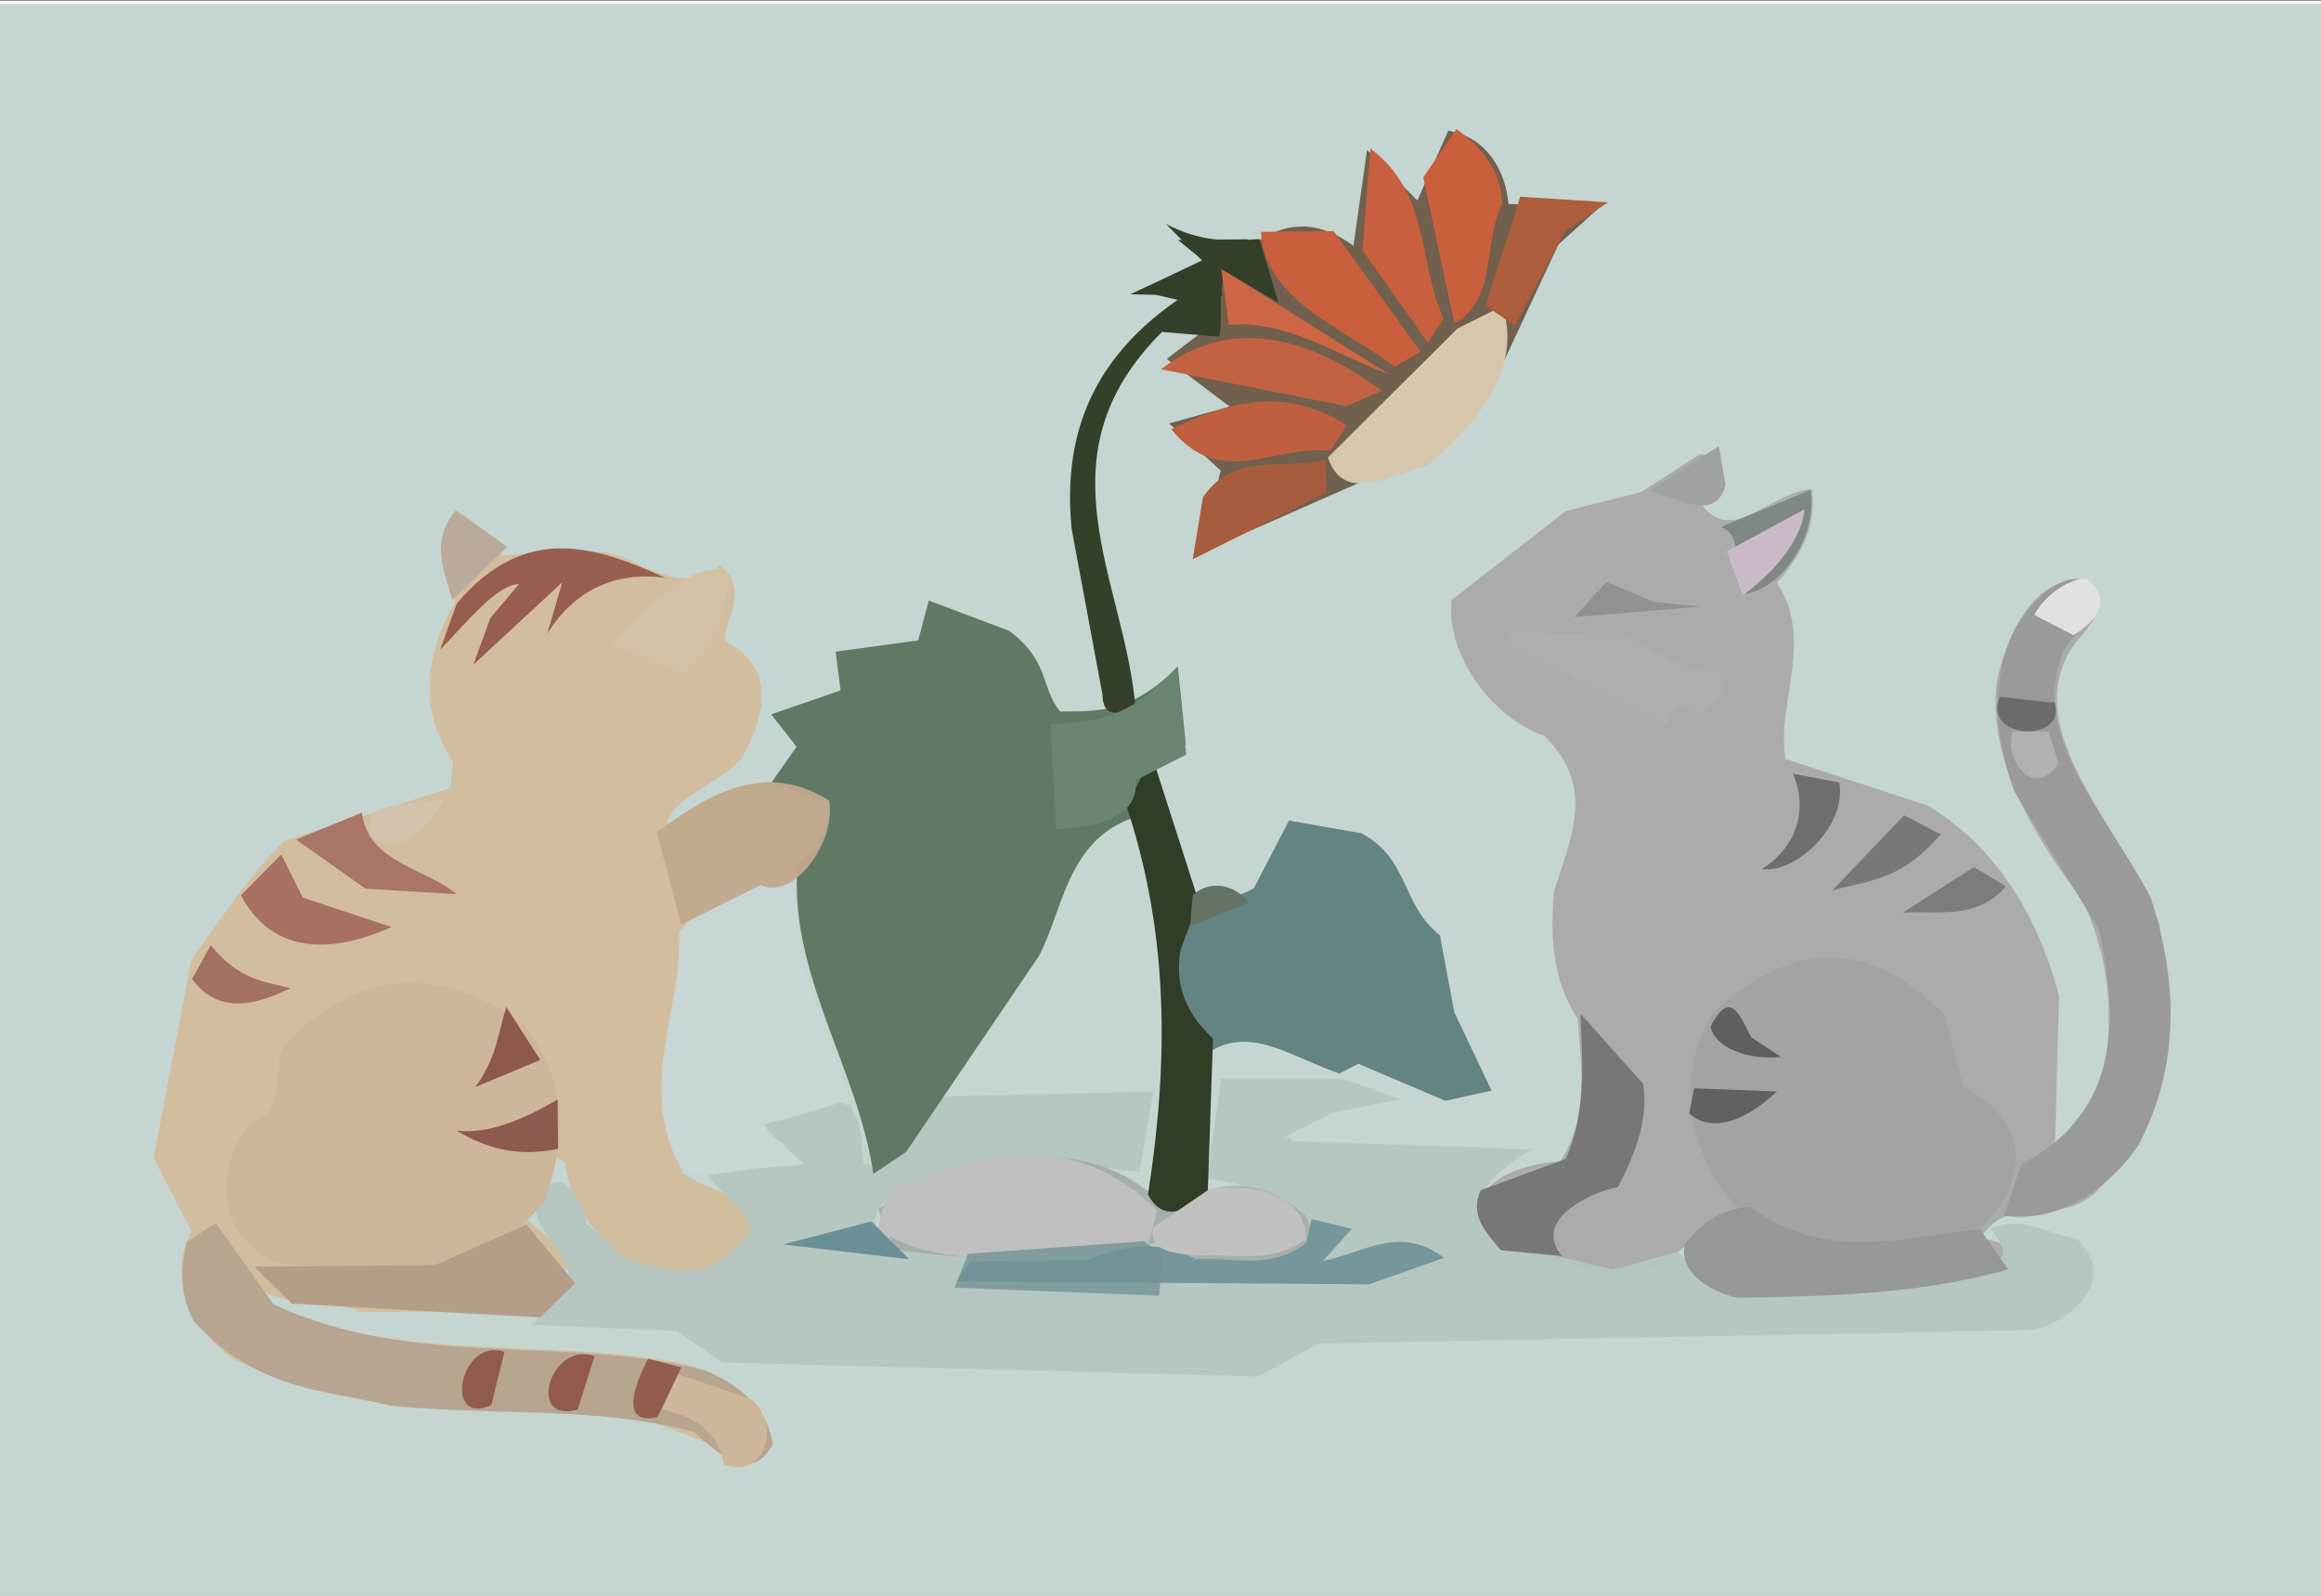<?xml version="1.0" ?>
<svg xmlns="http://www.w3.org/2000/svg" version="1.1" width="512" height="352">
  <rect width="100%" height="100%" fill="#333333" stroke="none"/>
  <defs/>
  <g>
    <path d="M -0.144 0.112 L 512.001 0.109 L 512.0 352.0 L 0.017 352.002 L -0.144 0.112" stroke-width="0.0" fill="rgb(267, 242, 247)" opacity="1.06" stroke="rgb(0, 0, 0)" stroke-opacity="0.0" stroke-linecap="round" stroke-linejoin="round"/>
    <path d="M -0.338 0.887 L -0.338 352.549 L 512.532 352.551 L 512.498 0.855 L -0.338 0.887" stroke-width="2.0" fill="rgb(197, 213, 209)" opacity="1.098" stroke="rgb(0, 0, 0)" stroke-opacity="0.0" stroke-linecap="round" stroke-linejoin="round"/>
    <path d="M 345.411 112.738 L 320.17 132.393 C 319.063 144.428 328.738 158.001 340.703 162.362 C 352.131 173.573 346.536 184.664 342.831 196.539 C 341.975 206.689 342.292 215.819 348.053 224.773 C 348.725 235.067 350.684 246.206 344.133 256.276 C 336.158 256.28 317.485 262.153 331.054 275.563 C 341.65 275.269 352.891 284.424 366.769 278.972 L 374.029 272.941 L 371.874 278.451 L 383.997 284.222 L 440.604 280.488 C 445.736 273.601 438.282 273.175 436.626 273.517 C 443.079 262.572 453.754 271.233 462.623 262.704 C 480.651 242.727 478.197 223.746 476.37 203.926 C 469.461 183.818 446.883 163.582 455.799 145.156 C 457.942 139.939 465.598 136.162 461.706 129.638 C 449.895 123.678 442.222 140.69 440.507 150.412 C 438.374 167.007 448.188 183.968 459.399 198.589 C 465.602 211.928 466.636 225.445 463.484 239.896 L 453.309 253.261 L 454.21 219.62 C 450.55 205.697 442.546 188.116 425.327 177.746 L 393.856 167.393 C 391.77 155.516 400.327 140.959 391.975 128.572 C 396.792 123.121 400.799 116.662 399.704 107.876 C 389.983 108.785 382.309 120.201 375.572 111.562 C 379.158 108.482 380.112 99.507 374.78 100.312 L 362.068 108.525 L 345.411 112.738" stroke-width="2.0" fill="rgb(170, 170, 170)" opacity="0.958" stroke="rgb(0, 0, 0)" stroke-opacity="0.0" stroke-linecap="round" stroke-linejoin="round"/>
    <path d="M 101.209 115.002 L 100.392 132.782 C 94 144.078 92.102 156.404 99.947 167.963 L 99.416 173.815 L 62.864 185.446 C 54.838 193.088 48.386 203.354 42.248 211.711 L 33.873 255.438 L 42.3 271.628 C 37.55 279.763 39.737 291.509 51.538 299.779 C 81.712 314.431 111.887 309.874 142.078 313.014 L 166.329 322.083 C 173.607 313.531 159.272 303.899 152.54 301.239 C 122.93 294.768 93.424 300.683 64.052 289.763 C 60.098 287.618 49.214 283.627 54.537 281.83 C 61.134 289.657 71.783 285.657 79.637 289.413 L 121.103 289.174 L 125.929 277.399 L 115.862 268.641 C 121.576 266.31 119.133 250.457 124.715 256.648 C 126.44 273.851 149.587 292.368 165.971 273.923 C 165.535 262.988 155.878 262.286 151.672 259.564 C 140.87 241.82 149.949 224.042 150.826 205.598 C 158.327 199.943 166.139 191.925 173.971 195.588 C 178.806 187.256 186.351 181.424 179.825 173.522 C 168.191 170.138 156.545 174.551 147.221 183.185 C 145.935 176.489 158.809 173.46 163.938 166.764 C 168.579 157.848 171.533 147.581 159.932 141.454 C 159.285 138.073 165.798 129.505 158.709 124.803 C 149.045 132.224 140.758 122.452 132.372 121.67 L 110.935 122.512 L 101.209 115.002" stroke-width="2.0" fill="rgb(210, 187, 155)" opacity="0.949" stroke="rgb(0, 0, 0)" stroke-opacity="0.0" stroke-linecap="round" stroke-linejoin="round"/>
    <path d="M 117.622 292.212 L 149.372 293.6 L 159.311 300.548 L 277.715 303.623 L 290.808 296.341 L 447.806 293.411 C 455.475 292.561 468.027 282.729 458.121 273.238 C 451.538 272.166 445.737 267.943 439.125 271.045 C 442.119 274.873 443.853 277.744 437.67 279.316 L 385.892 285.092 L 378.983 283.666 L 370.111 276.123 L 355.865 280.054 L 333.136 274.584 C 319.734 269.737 327.854 258.581 338.107 253.548 L 285.243 251.692 L 283.559 250.595 L 293.842 245.482 L 308.866 242.522 L 296.463 238.015 L 269.392 237.988 L 266.198 260.039 C 274.339 260.837 288.271 264.493 289.12 274.73 C 281.99 282.119 274 279.168 266.313 279.389 L 253.823 273.632 C 234.509 279.266 216.181 278.093 197.807 273.603 C 189.236 270.313 193.476 265.617 200.056 261.419 L 227.249 255.486 L 251.337 258.546 L 254.415 240.738 L 208.323 241.844 C 201.775 248.502 198.078 259.746 190.368 256.417 C 190.196 253.49 190.58 244.596 185.323 243.096 L 169.728 247.375 L 175.762 256.467 L 156.016 259.278 C 159.316 263.875 167.593 268.934 164.66 272.708 C 155.517 284.06 146.739 279.692 138.088 277.553 L 129.335 269.87 C 129.375 267.627 125.246 255.642 118.773 263.162 C 115.728 270.61 125.915 276.698 125.254 280.799 L 117.622 292.212" stroke-width="2.0" fill="rgb(181, 198, 193)" opacity="0.939" stroke="rgb(0, 0, 0)" stroke-opacity="0.0" stroke-linecap="round" stroke-linejoin="round"/>
    <path d="M 259.814 147.028 C 249.12 158.078 240.514 156.752 233.899 156.943 C 229.557 151.948 231.639 145.81 222.59 139.144 L 204.885 132.48 L 202.55 141.262 L 184.339 143.749 L 185.428 152.286 L 170.126 157.579 L 175.714 164.717 L 170.212 172.578 L 182.77 177.123 C 182.594 180.412 182.731 185.504 176.004 190.206 C 173.638 214.268 189.377 235.903 192.651 258.951 L 199.883 254.096 L 229.102 210.987 C 234.319 201.491 235.262 185.684 249.551 180.542 C 247.744 174.509 255.501 166.621 261.594 164.336 L 259.814 147.028" stroke-width="2.0" fill="rgb(95, 121, 100)" opacity="1.001" stroke="rgb(0, 0, 0)" stroke-opacity="0.0" stroke-linecap="round" stroke-linejoin="round"/>
    <path d="M 352.97 45.618 L 332.755 44.998 C 332.237 38.227 328.236 30.223 319.47 28.84 L 312.669 44.22 L 301.561 33.079 L 298.562 54.225 C 291.329 48.913 284.03 48.164 275.946 54.312 L 275.855 60.998 L 268.343 56.289 L 268.064 70.987 L 257.38 79.183 L 271.231 89.682 L 257.921 93.409 L 269.276 103.791 L 264.835 121.913 L 318.856 98.098 L 327.999 87.726 L 343.754 53.961 L 352.97 45.618" stroke-width="2.0" fill="rgb(112, 96, 77)" opacity="1.153" stroke="rgb(0, 0, 0)" stroke-opacity="0.0" stroke-linecap="round" stroke-linejoin="round"/>
    <path d="M 115.834 226.163 C 97.831 212.792 77.676 213.059 61.978 231.832 C 60.433 237.384 62.959 245.639 54.831 247.99 C 47.651 257.711 47.281 271.745 60.595 278.437 C 79.91 281.565 103.887 285.871 120.145 264.829 C 124.753 252.319 125.634 239.77 115.834 226.163" stroke-width="2.0" fill="rgb(205, 182, 153)" opacity="1.201" stroke="rgb(0, 0, 0)" stroke-opacity="0.0" stroke-linecap="round" stroke-linejoin="round"/>
    <path d="M 377.93 223.414 C 365.499 242.604 377.481 272.701 401.268 275.063 L 435.23 272.327 C 448.573 261.295 447.551 246.795 433.201 239.853 L 428.858 223.717 C 412.721 207.455 396.014 206.694 377.93 223.414" stroke-width="2.0" fill="rgb(163, 163, 162)" opacity="0.993" stroke="rgb(0, 0, 0)" stroke-opacity="0.0" stroke-linecap="round" stroke-linejoin="round"/>
    <path d="M 258.586 206.789 C 258.065 216.959 258.652 223.562 267.116 231.843 C 276.189 226.338 285.089 233.274 295.462 236.806 L 299.622 234.638 L 318.82 242.813 L 329.033 240.562 L 320.81 223.289 L 317.647 206.349 C 308.897 199.281 311.017 189.586 300.351 183.814 L 284.351 181.006 L 276.608 195.903 C 270.099 199.66 263.941 198.417 258.586 206.789" stroke-width="2.0" fill="rgb(99, 130, 130)" opacity="0.989" stroke="rgb(0, 0, 0)" stroke-opacity="0.0" stroke-linecap="round" stroke-linejoin="round"/>
    <path d="M 458.929 127.848 C 453.639 126.836 447.469 133.456 444.247 139.216 C 438.926 150.785 440.039 162.765 444.38 174.618 L 462.992 204.982 C 466.836 222.429 468.981 244.947 445.884 256.83 L 442.043 268.145 C 452.505 269.798 463.903 263.946 471.714 252.619 C 481.049 235.029 480.384 216.082 474.382 197.866 C 465.262 180.475 448.448 163.164 454.459 146.095 C 454.577 139.964 469.343 133.812 458.929 127.848" stroke-width="2.0" fill="rgb(154, 154, 154)" opacity="1.21" stroke="rgb(0, 0, 0)" stroke-opacity="0.0" stroke-linecap="round" stroke-linejoin="round"/>
    <path d="M 174.59 194.801 C 165.48 191.518 155.441 198.447 149.815 205.644 C 150.517 223.288 139.895 240.663 150.946 259.054 L 177.386 256.855 L 168.529 248.397 L 187.354 242.584 L 177.716 214.728 L 174.59 194.801" stroke-width="2.0" fill="rgb(201, 216, 214)" opacity="0.885" stroke="rgb(0, 0, 0)" stroke-opacity="0.0" stroke-linecap="round" stroke-linejoin="round"/>
    <path d="M 41.106 274.037 C 39.888 280.373 39.659 285.672 42.747 291.434 C 57.201 307.093 71.777 306.463 86.323 310.097 C 108.939 312.349 130.747 310.025 153.056 315.842 C 158.389 320.459 165.442 327.619 170.455 318.649 C 169.415 310.207 162.262 305.091 155.625 302.323 C 123.443 294.235 91.791 302.285 60.343 287.729 L 47.587 269.768 L 41.106 274.037" stroke-width="2.0" fill="rgb(183, 165, 143)" opacity="1.06" stroke="rgb(0, 0, 0)" stroke-opacity="0.0" stroke-linecap="round" stroke-linejoin="round"/>
    <path d="M 193.721 266.695 L 197.278 275.578 C 216.862 278.594 236.031 278.46 255.205 274.049 C 262.746 281.79 270.9 277.927 279.333 278.771 C 283.648 277.946 291.973 275.394 288.093 268.273 C 277.027 258.105 266.367 261.371 257.402 266.321 C 241.461 250.825 224.601 255.092 207.668 258.32 L 193.721 266.695" stroke-width="2.0" fill="rgb(166, 174, 170)" opacity="1.092" stroke="rgb(0, 0, 0)" stroke-opacity="0.0" stroke-linecap="round" stroke-linejoin="round"/>
    <path d="M 193.474 271.21 C 205.523 278.54 217.135 277.37 228.965 277.878 L 253.154 274.964 L 255.275 266.999 C 236.427 248.495 216.514 254.344 195.912 262.653 L 193.474 271.21" stroke-width="2.0" fill="rgb(191, 192, 191)" opacity="1.073" stroke="rgb(0, 0, 0)" stroke-opacity="0.0" stroke-linecap="round" stroke-linejoin="round"/>
    <path d="M 254.139 166.804 L 248.506 177.812 C 257.987 206.464 257.755 234.538 253.249 263.447 C 256.522 270.025 262.178 266.76 266.401 263.601 L 267.58 229.107 C 259.726 221.806 259.483 214.628 260.461 209.385 L 264.404 198.795 L 254.139 166.804" stroke-width="2.0" fill="rgb(48, 61, 39)" opacity="1.016" stroke="rgb(0, 0, 0)" stroke-opacity="0.0" stroke-linecap="round" stroke-linejoin="round"/>
    <path d="M 275.149 52.781 L 259.843 52.941 L 265.318 57.369 L 251.105 64.132 L 259.789 66.149 C 237.717 81.372 234.904 100.406 236.366 116.494 L 243.172 153.074 C 243.211 158.681 247.306 157.657 250.431 155.514 C 247.903 127.765 228.723 100.702 256.329 73.224 L 268.981 74.259 C 270.288 67.449 266.97 60.959 274.251 56.811 C 278.042 61.652 279.454 59.413 275.149 52.781" stroke-width="2.0" fill="rgb(53, 64, 42)" opacity="1.023" stroke="rgb(0, 0, 0)" stroke-opacity="0.0" stroke-linecap="round" stroke-linejoin="round"/>
    <path d="M 182.903 176.59 C 169.135 167.924 156.925 174.614 144.906 183.559 L 150.257 203.954 L 167.781 195.247 C 175.233 198.711 184.565 185.453 182.903 176.59" stroke-width="2.0" fill="rgb(192, 167, 141)" opacity="0.949" stroke="rgb(0, 0, 0)" stroke-opacity="0.0" stroke-linecap="round" stroke-linejoin="round"/>
    <path d="M 318.55 277.476 C 308.844 269.962 300.457 276.545 291.835 278.132 L 298.193 271.039 L 289.319 268.925 L 288.218 274.145 C 279.915 280.514 271.494 277.057 263.718 277.769 C 255.852 273.295 247.881 274.656 240.04 277.946 L 214.084 278.231 L 210.988 282.648 L 301.958 283.307 L 318.55 277.476" stroke-width="2.0" fill="rgb(117, 150, 154)" opacity="1.034" stroke="rgb(0, 0, 0)" stroke-opacity="0.0" stroke-linecap="round" stroke-linejoin="round"/>
    <path d="M 331.407 67.535 L 321.529 72.445 L 292.926 100.92 C 296.561 111.696 307.508 104.176 314.675 102.829 C 325.828 93.561 335.978 81.308 331.407 67.535" stroke-width="2.0" fill="rgb(214, 199, 172)" opacity="1.074" stroke="rgb(0, 0, 0)" stroke-opacity="0.0" stroke-linecap="round" stroke-linejoin="round"/>
    <path d="M 371.688 274.379 C 369.981 281.197 378.722 285.467 383.318 286.259 C 404.145 285.933 423.424 285.464 442.976 280.031 L 436.792 271.128 C 418.905 273.102 402.538 278.408 386.009 266.15 C 381.102 266.73 377.263 267.749 371.688 274.379" stroke-width="2.0" fill="rgb(150, 152, 152)" opacity="1.248" stroke="rgb(0, 0, 0)" stroke-opacity="0.0" stroke-linecap="round" stroke-linejoin="round"/>
    <path d="M 348.643 223.613 C 349.067 234.669 350.005 245.482 345.393 255.661 L 326.611 262.559 C 324.235 268.085 327.469 271.416 331.079 275.789 L 344.609 277.069 C 337.625 269.022 351.439 262.726 356.907 261.878 C 361.132 253.818 363.66 246.222 362.454 239.041 L 348.643 223.613" stroke-width="2.0" fill="rgb(119, 119, 119)" opacity="0.977" stroke="rgb(0, 0, 0)" stroke-opacity="0.0" stroke-linecap="round" stroke-linejoin="round"/>
    <path d="M 259.62 147.097 C 249.222 158.848 240.838 159.36 231.83 159.683 L 232.918 182.936 C 240.455 182.594 251.525 180.799 250.469 172.149 L 261.677 166.441 L 259.62 147.097" stroke-width="2.0" fill="rgb(106, 133, 113)" opacity="1.117" stroke="rgb(0, 0, 0)" stroke-opacity="0.0" stroke-linecap="round" stroke-linejoin="round"/>
    <path d="M 126.895 283.061 L 116.095 270.132 L 95.954 279.074 L 56.095 279.414 L 64.388 287.57 L 119.157 290.606 L 126.895 283.061" stroke-width="2.0" fill="rgb(180, 158, 136)" opacity="1.098" stroke="rgb(0, 0, 0)" stroke-opacity="0.0" stroke-linecap="round" stroke-linejoin="round"/>
    <path d="M 278.168 51.128 C 278.865 66.254 296.376 72.3 307.641 80.858 L 313.392 77.604 L 294.192 50.975 L 278.168 51.128" stroke-width="2.0" fill="rgb(202, 95, 61)" opacity="0.99" stroke="rgb(0, 0, 0)" stroke-opacity="0.0" stroke-linecap="round" stroke-linejoin="round"/>
    <path d="M 321.268 28.488 L 313.958 39.115 L 320.835 71.331 C 330.27 66.162 327.119 53.574 331.329 45.073 C 331.437 39.817 328.728 33.656 321.268 28.488" stroke-width="2.0" fill="rgb(202, 95, 61)" opacity="1.015" stroke="rgb(0, 0, 0)" stroke-opacity="0.0" stroke-linecap="round" stroke-linejoin="round"/>
    <path d="M 256.108 81.463 L 296.991 89.604 L 304.805 86.179 C 290.763 75.858 272.915 68.562 256.108 81.463" stroke-width="2.0" fill="rgb(194, 98, 67)" opacity="1.101" stroke="rgb(0, 0, 0)" stroke-opacity="0.0" stroke-linecap="round" stroke-linejoin="round"/>
    <path d="M 332.989 139.314 L 333.692 142.517 L 367.719 159.637 C 369.012 155.559 371.846 155.019 375.064 157.193 L 380.092 153.061 L 379.082 147.896 C 371.646 149.635 364.32 141.8 357.006 140.322 L 332.989 139.314" stroke-width="2.0" fill="rgb(175, 175, 175)" opacity="1.002" stroke="rgb(0, 0, 0)" stroke-opacity="0.0" stroke-linecap="round" stroke-linejoin="round"/>
    <path d="M 254.387 270.779 C 253.199 276.675 260.596 276.435 264.033 277.005 C 271.947 276.351 279.793 279.121 288.207 273.313 C 287.952 262.307 273.899 261.06 266.819 262.278 L 254.387 270.779" stroke-width="2.0" fill="rgb(193, 193, 193)" opacity="1.038" stroke="rgb(0, 0, 0)" stroke-opacity="0.0" stroke-linecap="round" stroke-linejoin="round"/>
    <path d="M 302.294 32.753 L 300.586 55.221 L 314.931 75.566 L 318.482 70.291 C 312.676 58.06 315.825 43.04 302.294 32.753" stroke-width="2.0" fill="rgb(201, 96, 63)" opacity="0.996" stroke="rgb(0, 0, 0)" stroke-opacity="0.0" stroke-linecap="round" stroke-linejoin="round"/>
    <path d="M 146.824 127.485 C 131.414 120.501 115.951 115.196 100.749 133.14 L 97.094 143.342 C 103.627 136.521 109.698 128.971 114.507 128.841 L 108.161 136.345 L 104.411 146.619 L 124.04 128.433 L 120.729 139.751 C 127.587 128.669 137.916 126.113 146.824 127.485" stroke-width="2.0" fill="rgb(151, 94, 79)" opacity="1.018" stroke="rgb(0, 0, 0)" stroke-opacity="0.0" stroke-linecap="round" stroke-linejoin="round"/>
    <path d="M 258.379 94.669 C 269.311 108.23 281.078 97.968 293.408 99.445 L 297.129 93.857 C 284.11 85.329 271.719 88.232 258.379 94.669" stroke-width="2.0" fill="rgb(192, 95, 63)" opacity="1.058" stroke="rgb(0, 0, 0)" stroke-opacity="0.0" stroke-linecap="round" stroke-linejoin="round"/>
    <path d="M 160.985 126.991 C 154.791 123.084 149.867 129.818 145.453 131.451 L 134.672 142.263 L 150.911 148.307 C 158.664 141.617 159.262 135.241 160.985 126.991" stroke-width="2.0" fill="rgb(212, 192, 165)" opacity="1.122" stroke="rgb(0, 0, 0)" stroke-opacity="0.0" stroke-linecap="round" stroke-linejoin="round"/>
    <path d="M 354.717 44.628 L 335.337 43.398 L 327.714 67.44 L 334.164 71.839 L 345.268 50.964 L 354.717 44.628" stroke-width="2.0" fill="rgb(174, 93, 61)" opacity="1.111" stroke="rgb(0, 0, 0)" stroke-opacity="0.0" stroke-linecap="round" stroke-linejoin="round"/>
    <path d="M 292.382 101.312 C 283.594 104.052 272.431 99.277 265.366 109.702 L 263.109 123.362 L 292.593 108.614 L 292.382 101.312" stroke-width="2.0" fill="rgb(168, 92, 62)" opacity="1.084" stroke="rgb(0, 0, 0)" stroke-opacity="0.0" stroke-linecap="round" stroke-linejoin="round"/>
    <path d="M 256.455 276.593 L 252.302 273.791 L 213.519 276.553 L 210.625 284.043 L 255.704 285.81 L 256.455 276.593" stroke-width="2.0" fill="rgb(114, 145, 150)" opacity="0.784" stroke="rgb(0, 0, 0)" stroke-opacity="0.0" stroke-linecap="round" stroke-linejoin="round"/>
    <path d="M 53.133 197.496 C 60.981 212.26 75.961 209.171 86.372 204.49 L 66.803 197.999 L 62.033 188.481 L 53.133 197.496" stroke-width="2.0" fill="rgb(168, 112, 96)" opacity="1.013" stroke="rgb(0, 0, 0)" stroke-opacity="0.0" stroke-linecap="round" stroke-linejoin="round"/>
    <path d="M 149.612 303.106 L 145.99 310.917 C 151.534 312.013 158.424 314.719 159.665 323.13 C 169.08 326.401 172.26 313.9 165.664 308.615 L 149.612 303.106" stroke-width="2.0" fill="rgb(205, 182, 153)" opacity="1.134" stroke="rgb(0, 0, 0)" stroke-opacity="0.0" stroke-linecap="round" stroke-linejoin="round"/>
    <path d="M 65.313 185.19 L 80.603 196.016 L 100.739 197.252 C 94.225 191.675 81.022 190.225 79.838 179.251 L 65.313 185.19" stroke-width="2.0" fill="rgb(169, 117, 102)" opacity="1.019" stroke="rgb(0, 0, 0)" stroke-opacity="0.0" stroke-linecap="round" stroke-linejoin="round"/>
    <path d="M 399.375 108.095 L 379.708 116.199 C 386.215 119.535 379.577 125.617 385.238 130.961 C 393.659 129.372 400.971 117.719 399.375 108.095" stroke-width="2.0" fill="rgb(128, 136, 130)" opacity="1.05" stroke="rgb(0, 0, 0)" stroke-opacity="0.0" stroke-linecap="round" stroke-linejoin="round"/>
    <path d="M 269.403 59.285 L 271.083 71.676 C 283.521 70.436 294.758 78.274 306.45 82.573 L 269.403 59.285" stroke-width="2.0" fill="rgb(206, 102, 69)" opacity="0.997" stroke="rgb(0, 0, 0)" stroke-opacity="0.0" stroke-linecap="round" stroke-linejoin="round"/>
    <path d="M 249.278 64.923 L 269.609 65.34 C 269.607 62.576 267.425 57.411 269.679 59.501 L 282.029 66.78 L 277.795 52.733 C 270.77 53.235 264.902 53.411 257.185 49.393 L 265.371 57.651 L 249.278 64.923" stroke-width="2.0" fill="rgb(52, 63, 41)" opacity="1.085" stroke="rgb(0, 0, 0)" stroke-opacity="0.0" stroke-linecap="round" stroke-linejoin="round"/>
    <path d="M 190.078 256.997 L 187.764 243.55 L 168.528 247.951 C 171.914 254.206 182.659 257.128 190.078 256.997" stroke-width="2.0" fill="rgb(181, 198, 193)" opacity="1.035" stroke="rgb(0, 0, 0)" stroke-opacity="0.0" stroke-linecap="round" stroke-linejoin="round"/>
    <path d="M 428.126 184.041 L 420.037 179.838 L 404.246 196.344 C 413.644 194.017 419.656 193.747 428.126 184.041" stroke-width="2.0" fill="rgb(121, 120, 120)" opacity="1.004" stroke="rgb(0, 0, 0)" stroke-opacity="0.0" stroke-linecap="round" stroke-linejoin="round"/>
    <path d="M 100.574 112.553 C 94.648 119.514 98.198 126.525 99.782 132.354 L 111.899 120.624 L 100.574 112.553" stroke-width="2.0" fill="rgb(185, 170, 154)" opacity="1.241" stroke="rgb(0, 0, 0)" stroke-opacity="0.0" stroke-linecap="round" stroke-linejoin="round"/>
    <path d="M 405.737 172.594 L 395.489 170.663 C 398.977 178.429 396.299 186.993 388.615 191.714 C 396.126 192.778 407.47 182.125 405.737 172.594" stroke-width="2.0" fill="rgb(111, 110, 110)" opacity="1.004" stroke="rgb(0, 0, 0)" stroke-opacity="0.0" stroke-linecap="round" stroke-linejoin="round"/>
    <path d="M 398.081 112.321 L 380.896 121.629 L 384.461 131.277 C 392.08 125.749 397.49 118.63 398.081 112.321" stroke-width="2.0" fill="rgb(203, 187, 201)" opacity="1.034" stroke="rgb(0, 0, 0)" stroke-opacity="0.0" stroke-linecap="round" stroke-linejoin="round"/>
    <path d="M 442.487 195.512 L 435.439 191.255 L 419.72 201.347 C 426.197 200.74 436.056 203.209 442.487 195.512" stroke-width="2.0" fill="rgb(125, 124, 124)" opacity="1" stroke="rgb(0, 0, 0)" stroke-opacity="0.0" stroke-linecap="round" stroke-linejoin="round"/>
    <path d="M 460.517 127.742 C 456.889 127.225 451.106 131.139 448.748 135.634 L 457.391 140.119 C 461.525 137.493 466.557 133.215 460.517 127.742" stroke-width="2.0" fill="rgb(225, 225, 225)" opacity="1.109" stroke="rgb(0, 0, 0)" stroke-opacity="0.0" stroke-linecap="round" stroke-linejoin="round"/>
    <path d="M 123 242.559 C 114.475 247.406 107.788 250.068 100.729 249.42 C 107.345 253.336 114.198 255.296 123.112 253.399 L 123 242.559" stroke-width="2.0" fill="rgb(142, 89, 78)" opacity="1.02" stroke="rgb(0, 0, 0)" stroke-opacity="0.0" stroke-linecap="round" stroke-linejoin="round"/>
    <path d="M 347.284 136.108 L 375.15 133.811 L 364.954 132.834 L 354.419 128.349 L 347.284 136.108" stroke-width="2.0" fill="rgb(145, 145, 144)" opacity="1.008" stroke="rgb(0, 0, 0)" stroke-opacity="0.0" stroke-linecap="round" stroke-linejoin="round"/>
    <path d="M 200.591 277.777 L 192.193 269.435 L 172.703 274.503 L 200.591 277.777" stroke-width="2.0" fill="rgb(106, 144, 150)" opacity="1.004" stroke="rgb(0, 0, 0)" stroke-opacity="0.0" stroke-linecap="round" stroke-linejoin="round"/>
    <path d="M 379.175 98.408 L 363.688 108.355 C 369.359 108.97 378.121 115.88 380.655 107.043 L 379.175 98.408" stroke-width="2.0" fill="rgb(159, 162, 161)" opacity="1.228" stroke="rgb(0, 0, 0)" stroke-opacity="0.0" stroke-linecap="round" stroke-linejoin="round"/>
    <path d="M 42.364 215.935 C 48.543 224.434 57.478 221.146 64.058 217.985 C 58.05 216.405 52.793 216.217 46.503 208.491 L 42.364 215.935" stroke-width="2.0" fill="rgb(163, 113, 98)" opacity="1.009" stroke="rgb(0, 0, 0)" stroke-opacity="0.0" stroke-linecap="round" stroke-linejoin="round"/>
    <path d="M 98.242 175.881 C 92.147 178.605 79.431 175.129 81.814 184.539 C 87.355 189.811 94.72 182.252 98.242 175.881" stroke-width="2.0" fill="rgb(211, 194, 172)" opacity="1.122" stroke="rgb(0, 0, 0)" stroke-opacity="0.0" stroke-linecap="round" stroke-linejoin="round"/>
    <path d="M 444.019 161.433 C 441.815 166.401 448.19 177.021 454.074 168.417 L 451.932 161.361 L 444.019 161.433" stroke-width="2.0" fill="rgb(177, 177, 178)" opacity="1.012" stroke="rgb(0, 0, 0)" stroke-opacity="0.0" stroke-linecap="round" stroke-linejoin="round"/>
    <path d="M 111.679 222.113 C 109.688 228.613 109.509 233.391 104.852 239.785 L 119.184 233.806 L 111.679 222.113" stroke-width="2.0" fill="rgb(142, 88, 77)" opacity="1.01" stroke="rgb(0, 0, 0)" stroke-opacity="0.0" stroke-linecap="round" stroke-linejoin="round"/>
    <path d="M 372.632 245.554 C 378.03 250.616 386.324 246.208 391.977 240.754 L 373.731 240.071 L 372.632 245.554" stroke-width="2.0" fill="rgb(97, 97, 96)" opacity="0.994" stroke="rgb(0, 0, 0)" stroke-opacity="0.0" stroke-linecap="round" stroke-linejoin="round"/>
    <path d="M 263.115 197.443 L 262.521 204.237 L 275.37 199.117 C 272.838 195.368 267.13 193.771 263.115 197.443" stroke-width="2.0" fill="rgb(100, 115, 100)" opacity="1.233" stroke="rgb(0, 0, 0)" stroke-opacity="0.0" stroke-linecap="round" stroke-linejoin="round"/>
    <path d="M 142.968 299.717 C 139.527 306.286 137.019 314.424 145.043 312.592 L 150.288 301.63 L 142.968 299.717" stroke-width="2.0" fill="rgb(146, 92, 79)" opacity="1.009" stroke="rgb(0, 0, 0)" stroke-opacity="0.0" stroke-linecap="round" stroke-linejoin="round"/>
    <path d="M 111.27 298.202 C 101.534 294.778 97.597 314.805 108.386 309.927 L 111.27 298.202" stroke-width="2.0" fill="rgb(144, 90, 78)" opacity="1.007" stroke="rgb(0, 0, 0)" stroke-opacity="0.0" stroke-linecap="round" stroke-linejoin="round"/>
    <path d="M 131.141 299.191 C 121.484 295.586 115.921 314.12 127.42 310.943 L 131.141 299.191" stroke-width="2.0" fill="rgb(145, 90, 76)" opacity="1.009" stroke="rgb(0, 0, 0)" stroke-opacity="0.0" stroke-linecap="round" stroke-linejoin="round"/>
    <path d="M 441.142 153.711 C 437.13 163.283 456.018 163.884 453.259 155.041 L 441.142 153.711" stroke-width="2.0" fill="rgb(108, 107, 107)" opacity="1.012" stroke="rgb(0, 0, 0)" stroke-opacity="0.0" stroke-linecap="round" stroke-linejoin="round"/>
    <path d="M 377.318 226.522 C 378.767 232.267 388.149 233.874 392.833 233.098 L 386.356 228.845 C 384.249 225.293 381.939 217.216 377.318 226.522" stroke-width="2.0" fill="rgb(96, 95, 94)" opacity="1.005" stroke="rgb(0, 0, 0)" stroke-opacity="0.0" stroke-linecap="round" stroke-linejoin="round"/>
  </g>
</svg>
